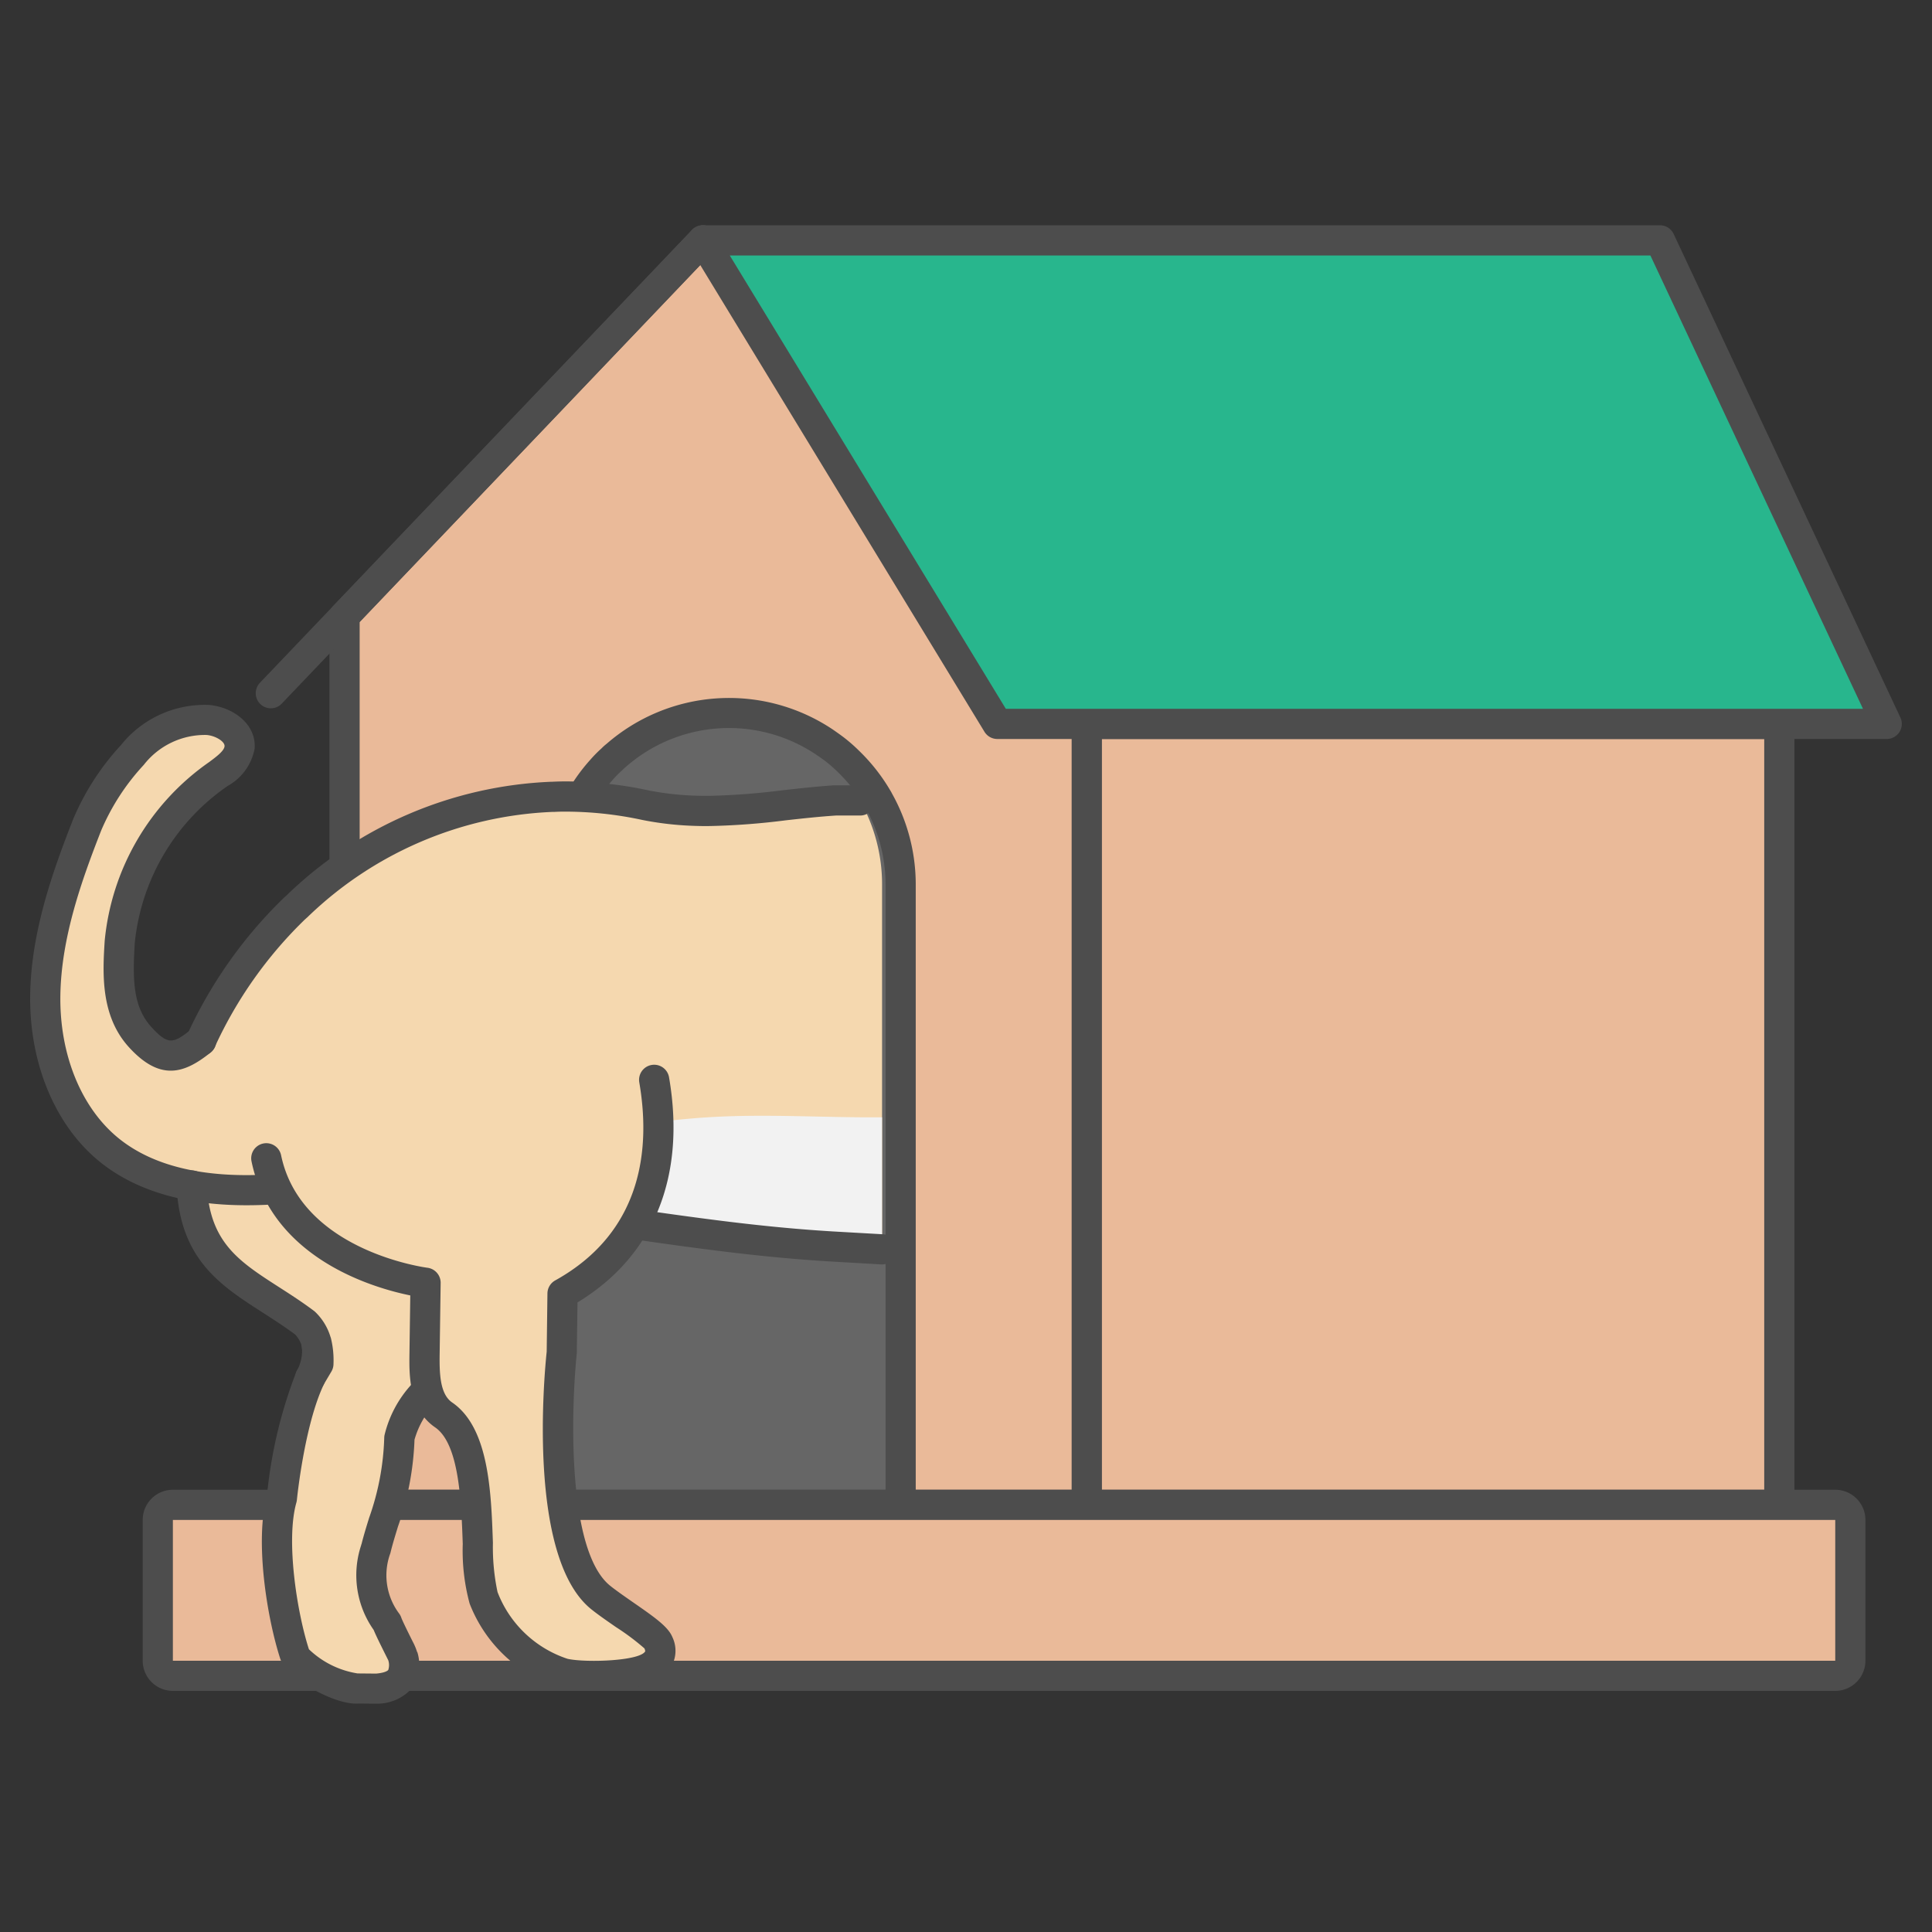 <svg id="Layer_1" height="512" viewBox="0 0 128 128" width="512" xmlns="http://www.w3.org/2000/svg" data-name="Layer 1"><rect x="0" y="0" width="128" height="128" fill="#333333" stroke="none"/><path d="m46.57 15.926-23.742 24.882v58.888h49.178v-51.8" fill="#eaba99"/><path d="m72.006 100.7h-49.178a1 1 0 0 1 -1-1v-58.892a1 1 0 0 1 .276-.691l23.743-24.882a1 1 0 0 1 1.447 1.381l-23.466 24.592v57.492h47.178v-50.8a1 1 0 0 1 2 0v51.8a1 1 0 0 1 -1 1z" fill="#4d4d4d"/><path d="m72.006 47.961h45.879v51.736h-45.879z" fill="#eaba99"/><path d="m117.885 100.7h-45.879a1 1 0 0 1 -1-1v-51.74a1 1 0 0 1 1-1h45.879a1 1 0 0 1 1 1v51.74a1 1 0 0 1 -1 1zm-44.879-2h43.879v-49.74h-43.879z" fill="#4d4d4d"/><path d="m125 47.961h-58.924l-19.506-32.035h63.408z" fill="#28b68d"/><path d="m125 48.96h-58.924a1 1 0 0 1 -.854-.48l-19.506-32.034a1 1 0 0 1 .854-1.52h63.409a1 1 0 0 1 .905.575l15.021 32.035a1 1 0 0 1 -.905 1.424zm-58.362-2h56.789l-14.084-30.034h-60.993z" fill="#4d4d4d"/><path d="m17.942 46.927a1 1 0 0 1 -.723-1.69l28.628-30a1 1 0 0 1 1.447 1.381l-28.628 30a1 1 0 0 1 -.724.309z" fill="#4d4d4d"/><path d="m59.67 58.6v41.1h-22.737v-41.1a11.273 11.273 0 0 1 1.615-5.818c0-.012 0-.023.011-.023a10.924 10.924 0 0 1 1.278-1.749 7.884 7.884 0 0 1 .684-.7 2.982 2.982 0 0 1 .28-.258 11.354 11.354 0 0 1 13.824-.9c.224.157.448.314.672.482a10.038 10.038 0 0 1 .9.785 11.349 11.349 0 0 1 1.903 2.416 1.685 1.685 0 0 1 .112.2 11.265 11.265 0 0 1 1.458 5.565z" fill="#666"/><path d="m59.67 100.7h-22.737a1 1 0 0 1 -1-1v-41.1a12.325 12.325 0 0 1 1.741-6.3c.008-.014.015-.029.024-.042a11.882 11.882 0 0 1 1.4-1.909 8.761 8.761 0 0 1 .757-.77 3.483 3.483 0 0 1 .335-.3 12.351 12.351 0 0 1 15-.937c.288.2.5.351.71.509a10.966 10.966 0 0 1 1.005.879 12.3 12.3 0 0 1 2.059 2.606 2.7 2.7 0 0 1 .138.246 12.328 12.328 0 0 1 1.568 6.018v41.1a1 1 0 0 1 -1 1zm-21.737-2h20.737v-40.1a10.334 10.334 0 0 0 -1.328-5.069c-.01-.014-.092-.167-.1-.182a10.3 10.3 0 0 0 -1.737-2.2 9.122 9.122 0 0 0 -.825-.724c-.175-.13-.37-.267-.566-.4a10.35 10.35 0 0 0 -12.651.784 2.674 2.674 0 0 0 -.234.215 7.165 7.165 0 0 0 -.633.641 10.038 10.038 0 0 0 -1.157 1.573c-.009.02-.021.04-.032.059a10.331 10.331 0 0 0 -1.474 5.303z" fill="#4d4d4d"/><rect fill="#eaba99" height="11.329" rx="1" width="112.135" x="10.454" y="99.696"/><path d="m121.589 112.025h-110.135a2 2 0 0 1 -2-2v-9.325a2 2 0 0 1 2-2h110.135a2 2 0 0 1 2 2v9.329a2 2 0 0 1 -2 1.996zm-110.135-11.325v9.329h110.136v-9.329z" fill="#4d4d4d"/><path d="m18.71 98.936c-.03.22-.04.34-.04.34a3.034 3.034 0 0 0 -.06.42 27.637 27.637 0 0 0 .86 9.06 2.1 2.1 0 0 1 .51.92 3.785 3.785 0 0 0 .14.61 2 2 0 0 0 .38.74 1.888 1.888 0 0 0 .2.2 1.591 1.591 0 0 0 .38.29 2.516 2.516 0 0 0 2.15.49h.01a1.543 1.543 0 0 0 .52-.14h.02l.25-.11c.9-.48 1.68.29 1.88-.63 0 0 .12-.05.25-.1a2.716 2.716 0 0 0 .34-.14 13.593 13.593 0 0 0 -.53-2.21l-.03-.06-.01-.01c-.21-.52-1.22-1.07-1.5-1.62-.63-1.28-.18-2.87.47-4.35a.01.01 0 0 1 .01-.01c.48-1.1 1.08-2.13 1.45-2.93a2.05 2.05 0 0 0 .33-1.36c-.72-1.89 1.22-5.66 1.42-6.05 0-.01.02-.02.03-.03l.19-.17.3-.27 5.25-4.72.67-1.65a.052.052 0 0 0 .02-.04l.83-1.97v-.02l.3-.72.85-2.03.2-.5a.12.12 0 0 1 .06.03.834.834 0 0 0 .12.04c.14.05.36.13.67.22.01.02.02.02.03.02a34.326 34.326 0 0 0 4.2 1.02c.09.02.18.03.28.05 1.1.19 2.37.38 3.84.55.67.08 1.37.15 2.12.21 2.04.16 4.37.27 7.02.28h.06c1.05.02 2.15-.01 3.29-.04v-23.946a11.271 11.271 0 0 0 -1.46-5.56.993.993 0 0 0 -.11-.2c-.49.06-.98.12-1.49.2-2.12.29-4.33.7-6.6 1.23a.119.119 0 0 0 -.05-.02c-.15-.05-.73-.27-1.61-.51-.34-.08-.72-.18-1.15-.28a31.3 31.3 0 0 0 -7.38-.75c-.41 0-.83.02-1.26.05-.23.01-.48.02-.72.05-.01-.02-.02-.02-.04 0a28.594 28.594 0 0 0 -13.74 4.83 30.911 30.911 0 0 0 -3.16 2.42c-.09.08-.19.17-.28.26a36.323 36.323 0 0 0 -3.42 3.47 12.315 12.315 0 0 0 -2.63 5.13.17.17 0 0 0 -.01.07 1.343 1.343 0 0 0 -.07.27 26.224 26.224 0 0 0 -.55 9.29v.01a7.75 7.75 0 0 0 3.25 5.66c6.04 3.79 4.87 3.16 4.99 4.69a.035.035 0 0 0 .01.02h-.01a1.921 1.921 0 0 0 .05.32 3.688 3.688 0 0 1 -.44 2.02c0 .01-.01.02-.01.04-.42.95-.6 2.05-1.06 3.19z" fill="#f5d8af"/><path d="m47.073 74.013c-.37.023-.751.045-1.121.079-.785.067-1.569.145-2.343.235-.505.067-1.009.123-1.5.2-2.142.28-4.272.628-6.4.908-1.025.131-2.049.248-3.072.338a5.24 5.24 0 0 1 -5.39 5.049 6.547 6.547 0 0 1 -.682-.036 40.1 40.1 0 0 0 6.965 6.064c.112.09.235.168.347.247l.673-1.648a.06.06 0 0 0 .023-.045l.829-1.973v-.011l.3-.729.841-2.029.2-.494a.171.171 0 0 1 .067.023c.179.045.773.2 1.7.4.011 0 .022.011.034.011.863.191 2.006.426 3.4.684h.011a.643.643 0 0 0 .146.034c1.132.213 2.433.448 3.845.673.673.1 1.379.213 2.119.314 3.05.426 6.581.807 10.371 1v-9.283c-3.784.034-7.573-.235-11.363-.011z" fill="#f2f2f2"/><path d="m13.317 68.964c-1.536 1.238-2.5 1.444-4.044-.257s-1.484-4-1.344-6.293a15.306 15.306 0 0 1 6.526-11.114c.627-.466 1.354-.991 1.415-1.77.08-1.023-1.069-1.726-2.091-1.82a6.159 6.159 0 0 0 -5.014 2.324 15.776 15.776 0 0 0 -3 4.639c-1.41 3.6-2.7 7.34-2.767 11.21s1.263 7.94 4.287 10.355c2.912 2.325 6.9 2.788 10.619 2.571z" fill="#f5d8af"/><g fill="#4d4d4d"><path d="m13.313 69.959a.98.98 0 0 1 -.478-.124.993.993 0 0 1 -.435-1.27q.014-.036.03-.072a29.965 29.965 0 0 1 6.263-8.9c.095-.095.215-.2.322-.3a26.756 26.756 0 0 1 17.52-7.5h.055c.333-.016.594-.023.882-.023a26.357 26.357 0 0 1 5.494.595 18.813 18.813 0 0 0 2.776.337c.457.021.9.031 1.353.022a46.034 46.034 0 0 0 4.731-.364c1.087-.121 2.21-.247 3.4-.329h.159 1.6a1 1 0 0 1 0 2h-1.6c-1.164.076-2.267.2-3.333.318a47.018 47.018 0 0 1 -4.921.376c-.482.012-.974 0-1.48-.023a20.944 20.944 0 0 1 -3.085-.376 24.267 24.267 0 0 0 -5.237-.553c-.218 0-.411.009-.611.018-.026 0-.049 0-.071 0h-.041a24.8 24.8 0 0 0 -16.239 6.978c-.105.094-.188.166-.261.24a27.957 27.957 0 0 0 -5.836 8.27 1.081 1.081 0 0 1 -.08.171 1.016 1.016 0 0 1 -.877.509z"/><path d="m24.933 112.874c-.262 0-1.18-.011-1.18-.011-1.583.126-4.777-1.687-5.191-2.984-.862-2.667-1.7-7.754-.874-10.792a30.7 30.7 0 0 1 1.932-8.165 1 1 0 0 1 1.939.346 1.052 1.052 0 0 1 -.066.356.872.872 0 0 1 -.043.106c-1.286 2.706-1.775 7.59-1.78 7.639a1.043 1.043 0 0 1 -.033.177c-.707 2.482.028 7.241.83 9.723a6.012 6.012 0 0 0 3.221 1.6l1.235.011c.646-.057.788-.223.8-.241a1.022 1.022 0 0 0 0-.644c-.04-.079-.1-.2-.175-.35-.409-.821-.663-1.341-.792-1.658a6.288 6.288 0 0 1 -.836-5.587.932.932 0 0 1 .036-.117c.14-.556.315-1.129.5-1.725a17.276 17.276 0 0 0 1-5.274 1.076 1.076 0 0 1 .019-.2 7.555 7.555 0 0 1 1.825-3.4 1.03 1.03 0 0 1 .092-.115c.154-.176.309-.353.487-.531.649-.705 1.425-1.426 2.176-2.124a31.926 31.926 0 0 0 2.7-2.711 10.188 10.188 0 0 0 .909-1.243c.014-.027.028-.054.044-.08a5.645 5.645 0 0 0 .7-1.627c0-.024.008-.046.013-.068a4.116 4.116 0 0 0 .108-.959 2.533 2.533 0 0 1 .275-1.144 3.1 3.1 0 0 1 1.244-1.3 2.246 2.246 0 0 1 1.415-.355l.277.036c.033 0 .065.011.1.019l.825.117c.029 0 .058.01.087.017q.81.114 1.6.231c.613.091 1.217.18 1.819.263.034 0 .067.01.1.017 1.29.188 2.556.366 3.812.533 3.546.475 6.342.759 9.066.924l3.349.19a1 1 0 0 1 .94 1.056 1.014 1.014 0 0 1 -1.055.94l-3.3-.19c-2.833-.168-5.674-.457-9.269-.938-1.269-.168-2.552-.348-3.857-.54-.023 0-.044-.006-.066-.011-.606-.084-1.215-.173-1.834-.265-.541-.079-1.09-.16-1.648-.238a.918.918 0 0 1 -.1-.02l-.826-.116a.915.915 0 0 1 -.091-.018l-.1-.013a.627.627 0 0 0 -.237.093 1.143 1.143 0 0 0 -.455.461.554.554 0 0 0 -.063.249 6.161 6.161 0 0 1 -.148 1.36c0 .02-.007.041-.011.06a7.53 7.53 0 0 1 -.93 2.237c-.013.027-.028.052-.043.078a11.834 11.834 0 0 1 -1.112 1.53 33.357 33.357 0 0 1 -2.865 2.888c-.757.7-1.472 1.366-2.1 2.044-.16.161-.28.3-.4.433a.755.755 0 0 1 -.06.077 5.879 5.879 0 0 0 -1.406 2.45 19.353 19.353 0 0 1 -1.094 5.753c-.183.6-.358 1.166-.493 1.719a1.082 1.082 0 0 1 -.037.118 4.222 4.222 0 0 0 .6 3.922.986.986 0 0 1 .151.287c.072.211.561 1.192.745 1.561a3.907 3.907 0 0 1 .3.71h.014a2.809 2.809 0 0 1 -.321 2.362 3.088 3.088 0 0 1 -2.327 1.061z"/><path d="m20.558 92.268a1 1 0 0 1 -.914-1.405 2.758 2.758 0 0 0 .369-1.427c-.023-.113-.038-.235-.051-.349a1.8 1.8 0 0 0 -.423-.685c-.711-.526-1.431-.988-2.127-1.436-2.815-1.809-5.474-3.518-5.712-8.373a1 1 0 1 1 2-.1c.187 3.827 2.12 5.069 4.795 6.789.746.479 1.517.975 2.3 1.562a.981.981 0 0 1 .109.094 3.813 3.813 0 0 1 .986 1.617c.007.021.016.044.023.066s.008.024.011.037a6.1 6.1 0 0 1 .171 1.7 1.009 1.009 0 0 1 -.14.511l-.537.906a1 1 0 0 1 -.86.493z"/><path d="m16.334 79.851c-4.061 0-7.308-.952-9.669-2.837-3-2.395-4.743-6.565-4.665-11.154.075-4.16 1.5-8.15 2.837-11.56a16.8 16.8 0 0 1 3.172-4.929 7.1 7.1 0 0 1 5.861-2.665c1.573.145 3.124 1.267 3 2.895a3.582 3.582 0 0 1 -1.78 2.467 14.364 14.364 0 0 0 -6.16 10.4c-.141 2.317-.151 4.2 1.086 5.56 1.113 1.225 1.451 1.14 2.676.151a1 1 0 1 1 1.256 1.556c-1.761 1.419-3.355 1.9-5.413-.363-1.9-2.094-1.728-4.944-1.6-7.026a16.319 16.319 0 0 1 6.927-11.86c.461-.343.991-.736 1.015-1.046s-.586-.691-1.185-.746a5.132 5.132 0 0 0 -4.167 1.983 14.978 14.978 0 0 0 -2.825 4.355c-1.27 3.245-2.631 7.029-2.7 10.868-.07 3.972 1.392 7.544 3.91 9.555 2.273 1.814 5.617 2.606 9.937 2.355a.989.989 0 0 1 1.056.939 1 1 0 0 1 -.939 1.057q-.835.045-1.63.045z"/></g><path d="m43.343 71.555c.748 4.355.4 10.55-6.074 14.149l-.056 3.949s-1.379 12.995 2.586 16.182c1.243 1 3.552 2.335 3.825 3 1.146 2.781-5.93 2.2-6.366 2.007a8.481 8.481 0 0 1 -5.219-4.981c-.828-2.008.391-10.039-2.648-12.119-1.226-.839-1.284-2.539-1.263-4.025l.066-4.731s-9.069-1.116-10.549-8.246" fill="#f5d8af"/><path d="m39.566 112.021a10.8 10.8 0 0 1 -2.71-.264 9.418 9.418 0 0 1 -5.742-5.517 13.384 13.384 0 0 1 -.455-3.952c-.1-2.8-.231-6.626-1.832-7.722-1.75-1.2-1.718-3.493-1.7-4.864l.055-3.877c-2.459-.5-9.181-2.445-10.518-8.882a1 1 0 0 1 1.959-.406c1.319 6.355 9.608 7.444 9.692 7.455a1 1 0 0 1 .879 1.008l-.066 4.731c-.019 1.313.031 2.641.829 3.187 2.435 1.667 2.582 5.9 2.7 9.3a14.325 14.325 0 0 0 .306 3.26 7.471 7.471 0 0 0 4.637 4.422c1.179.268 4.805.153 5.149-.5a.612.612 0 0 0 -.053-.188 15.833 15.833 0 0 0 -1.886-1.412c-.576-.4-1.17-.808-1.638-1.184-4.267-3.429-3.1-15.68-2.952-17.066l.049-3.858a1 1 0 0 1 .514-.86c5.905-3.28 6.29-8.937 5.574-13.106a1 1 0 1 1 1.971-.338c1.13 6.577-1.022 11.844-6.067 14.9l-.047 3.383c-.372 3.557-.689 13.058 2.211 15.389.411.33.975.719 1.521 1.1 1.477 1.021 2.326 1.631 2.6 2.3a2.1 2.1 0 0 1 -.429 2.414c-.925.9-2.891 1.147-4.551 1.147z" fill="#4d4d4d"/></svg>